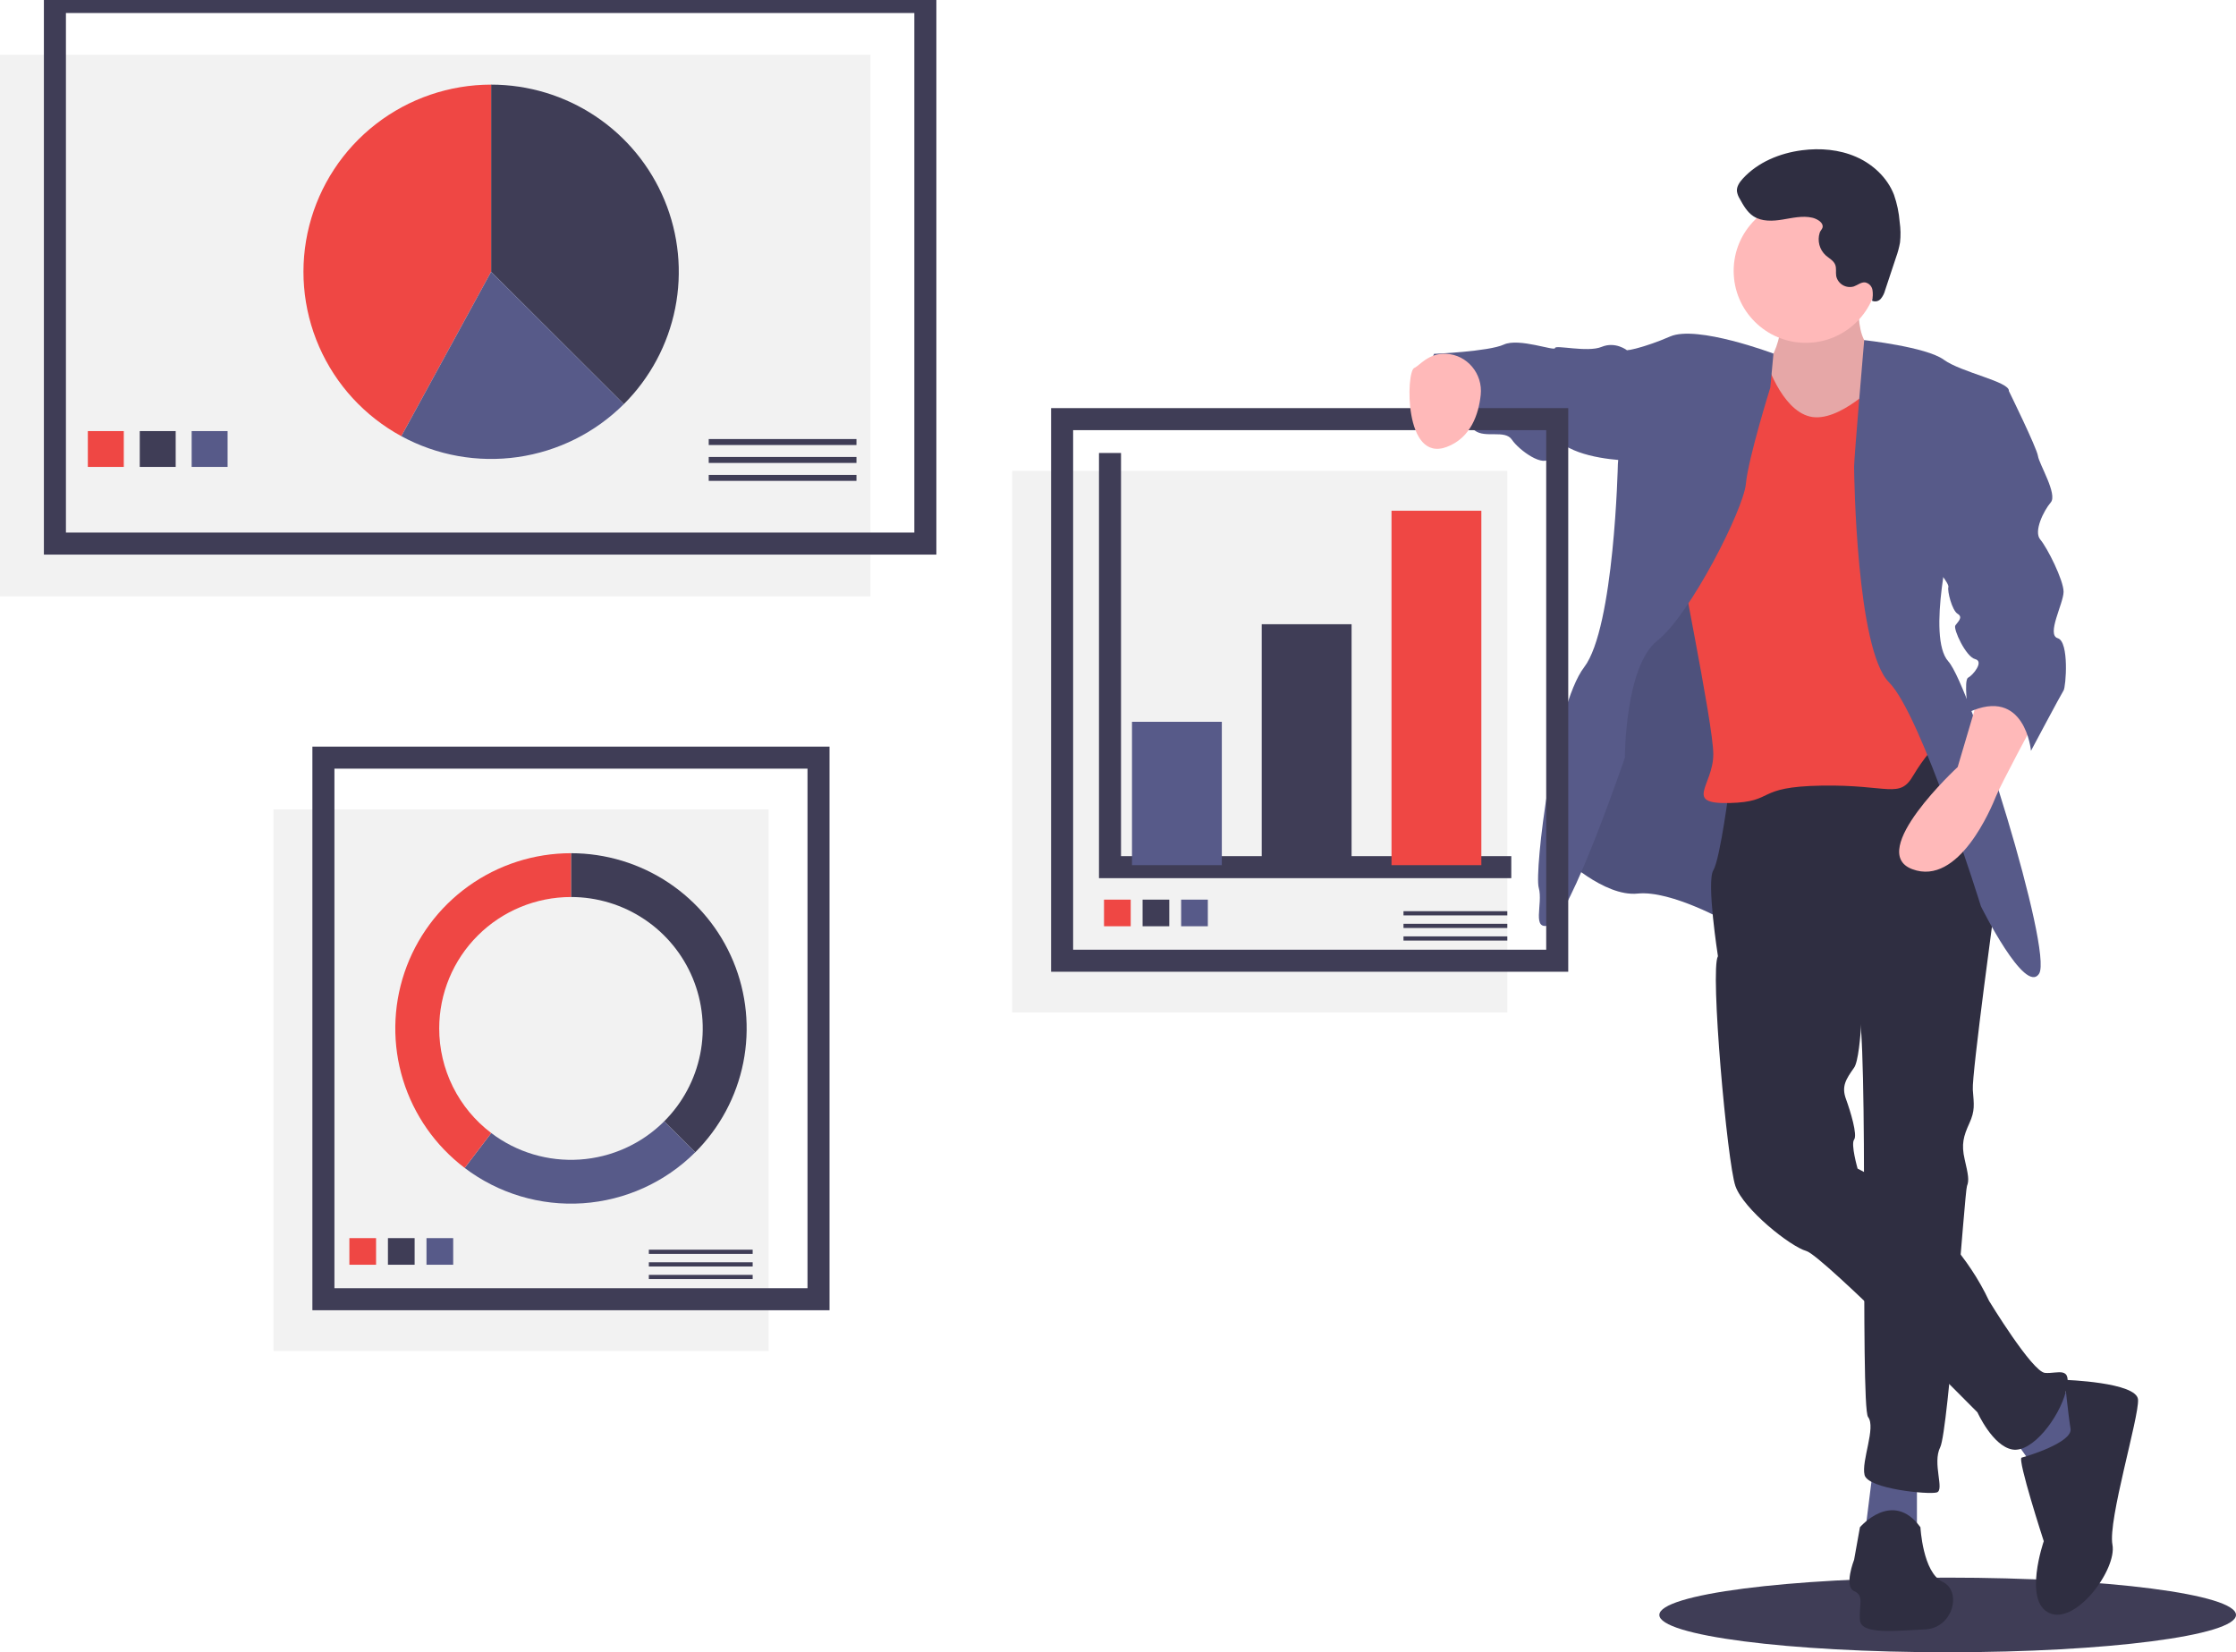 <svg width="203" height="150" viewBox="0 0 203 150" fill="none" xmlns="http://www.w3.org/2000/svg">
<g clip-path="url(#clip0)">
<path d="M176.824 150C191.28 150 203 148.483 203 146.612C203 144.741 191.28 143.224 176.824 143.224C162.367 143.224 150.647 144.741 150.647 146.612C150.647 148.483 162.367 150 176.824 150Z" fill="#3F3D56"/>
<path d="M79.025 4.971H0V54.14H79.025V4.971Z" fill="#F2F2F2"/>
<path d="M84.01 0.181H4.985V49.349H84.01V0.181Z" stroke="#3F3D56" stroke-width="2" stroke-miterlimit="10"/>
<path d="M56.636 36.69C59.018 34.313 60.641 31.286 61.298 27.99C61.956 24.694 61.618 21.277 60.329 18.172C59.039 15.067 56.856 12.413 54.054 10.546C51.252 8.679 47.958 7.683 44.588 7.683V24.675L56.636 36.69Z" fill="#3F3D56"/>
<path d="M44.588 7.683C40.801 7.683 37.122 8.942 34.132 11.259C31.142 13.577 29.012 16.823 28.077 20.483C27.143 24.142 27.457 28.009 28.971 31.47C30.485 34.932 33.112 37.792 36.437 39.599L44.588 24.675V7.683Z" fill="#EF4744"/>
<path d="M56.635 36.69L44.587 24.675L36.437 39.599C39.668 41.352 43.38 42.016 47.021 41.492C50.661 40.968 54.033 39.283 56.635 36.69Z" fill="#575A89"/>
<path d="M11.238 39.136H7.975V42.389H11.238V39.136Z" fill="#EF4744"/>
<path d="M15.95 39.136H12.688V42.389H15.95V39.136Z" fill="#3F3D56"/>
<path d="M20.662 39.136H17.4V42.389H20.662V39.136Z" fill="#575A89"/>
<path d="M77.756 39.859H64.343V40.401H77.756V39.859Z" fill="#3F3D56"/>
<path d="M77.756 41.486H64.343V42.028H77.756V41.486Z" fill="#3F3D56"/>
<path d="M77.756 43.113H64.343V43.655H77.756V43.113Z" fill="#3F3D56"/>
<path d="M69.781 73.481H24.831V122.65H69.781V73.481Z" fill="#F2F2F2"/>
<path d="M74.311 68.782H29.361V117.95H74.311V68.782Z" stroke="#3F3D56" stroke-width="2" stroke-miterlimit="10"/>
<path d="M34.142 112.403H31.719V114.82H34.142V112.403Z" fill="#EF4744"/>
<path d="M37.643 112.403H35.22V114.82H37.643V112.403Z" fill="#3F3D56"/>
<path d="M41.144 112.403H38.72V114.82H41.144V112.403Z" fill="#575A89"/>
<path d="M68.332 113.453H58.907V113.834H68.332V113.453Z" fill="#3F3D56"/>
<path d="M68.332 114.596H58.907V114.977H68.332V114.596Z" fill="#3F3D56"/>
<path d="M68.332 115.739H58.907V116.12H68.332V115.739Z" fill="#3F3D56"/>
<path d="M51.837 77.458V81.435C54.203 81.435 56.516 82.135 58.483 83.446C60.451 84.757 61.984 86.62 62.889 88.8C63.795 90.98 64.032 93.379 63.57 95.693C63.108 98.007 61.969 100.133 60.296 101.802L63.116 104.614C65.346 102.389 66.865 99.555 67.481 96.469C68.096 93.383 67.781 90.185 66.573 87.278C65.366 84.371 63.322 81.887 60.699 80.139C58.076 78.391 54.992 77.458 51.837 77.458Z" fill="#3F3D56"/>
<path d="M63.115 104.614L60.296 101.802C58.251 103.842 55.533 105.074 52.647 105.269C49.761 105.464 46.902 104.61 44.599 102.863L42.186 106.031C45.257 108.358 49.069 109.497 52.917 109.237C56.765 108.976 60.388 107.334 63.115 104.614Z" fill="#575A89"/>
<path d="M39.875 93.366C39.875 90.201 41.135 87.167 43.378 84.93C45.622 82.692 48.665 81.435 51.837 81.435V77.458C48.498 77.458 45.243 78.503 42.532 80.446C39.82 82.389 37.788 85.131 36.722 88.287C35.656 91.443 35.61 94.853 36.59 98.036C37.571 101.219 39.528 104.016 42.186 106.03L44.6 102.863C43.13 101.752 41.939 100.316 41.119 98.668C40.299 97.02 39.873 95.205 39.875 93.366Z" fill="#EF4744"/>
<path d="M168.858 25.487C168.858 25.487 168.118 30.966 170.02 31.598C171.921 32.23 171.393 37.077 171.393 37.077L165.688 41.398L160.617 41.819L159.349 35.286L160.089 33.6C160.089 33.6 162.941 30.228 160.934 26.751C158.927 23.274 168.858 25.487 168.858 25.487Z" fill="#FFB9B9"/>
<path opacity="0.1" d="M168.858 25.487C168.858 25.487 168.118 30.966 170.02 31.598C171.921 32.23 171.393 37.077 171.393 37.077L165.688 41.398L160.617 41.819L159.349 35.286L160.089 33.6C160.089 33.6 162.941 30.228 160.934 26.751C158.927 23.274 168.858 25.487 168.858 25.487Z" fill="black"/>
<path d="M163.575 68.161L156.919 83.755C156.919 83.755 151.743 80.805 148.679 81.121C145.615 81.437 141.812 77.749 141.812 77.749L145.615 59.415L152.693 39.922L162.519 46.139L163.575 68.161Z" fill="#575A89"/>
<path opacity="0.1" d="M163.575 68.161L156.919 83.755C156.919 83.755 151.743 80.805 148.679 81.121C145.615 81.437 141.812 77.749 141.812 77.749L145.615 59.415L152.693 39.922L162.519 46.139L163.575 68.161Z" fill="black"/>
<path d="M174.033 134.437V139.495H169.279L170.019 133.594L174.033 134.437Z" fill="#575A89"/>
<path d="M186.394 125.692L189.881 127.799L187.345 133.594L184.704 133.278L182.168 129.696L186.394 125.692Z" fill="#575A89"/>
<path d="M174.985 66.686L181.219 81.332C181.219 81.332 179 97.559 179.106 98.928C179.211 100.298 179.317 100.825 178.789 101.984C178.261 103.143 178.049 103.881 178.366 105.25C178.683 106.62 178.789 107.147 178.577 107.674C178.366 108.201 176.887 129.907 176.148 131.382C175.408 132.857 176.57 135.28 175.831 135.491C175.091 135.702 169.597 135.175 169.28 133.911C168.963 132.646 170.337 129.59 169.597 128.642C168.858 127.694 169.703 93.555 168.646 91.237C167.59 88.918 155.968 86.811 155.968 86.811C155.968 86.811 154.912 80.067 155.546 79.014C156.18 77.96 157.025 71.322 157.025 71.322L174.985 66.686Z" fill="#2F2E41"/>
<path d="M168.858 138.652C168.858 138.652 171.816 135.175 174.351 138.652C174.351 138.652 174.563 142.761 176.359 143.604C178.155 144.447 177.31 147.819 174.774 147.924C172.238 148.03 168.963 148.451 168.858 147.082C168.752 145.712 169.28 144.869 168.329 144.447C167.378 144.026 168.329 141.602 168.329 141.602L168.858 138.652Z" fill="#2F2E41"/>
<path d="M169.174 88.286C169.174 88.286 169.068 95.873 168.329 96.926C167.589 97.98 167.167 98.612 167.589 99.771C168.012 100.93 168.646 103.038 168.329 103.459C168.012 103.881 168.646 106.093 168.646 106.093C168.646 106.093 176.781 109.992 180.584 118.105C180.584 118.105 184.493 124.533 185.655 124.638C186.818 124.744 188.191 123.901 187.557 126.324C186.923 128.748 184.493 131.909 182.697 131.593C180.901 131.276 179.528 128.221 179.528 128.221C179.528 128.221 165.476 113.996 163.997 113.575C162.518 113.153 158.292 109.781 157.553 107.674C156.813 105.567 155.228 87.97 155.968 86.811C156.707 85.652 159.454 84.072 159.454 84.072L169.174 88.286Z" fill="#2F2E41"/>
<path d="M187.45 125.271C187.45 125.271 194 125.481 194.106 127.062C194.212 128.642 191.359 138.02 191.782 140.233C192.204 142.445 188.507 147.503 186.077 146.449C183.647 145.396 185.548 139.917 185.548 139.917C185.548 139.917 183.118 132.436 183.541 132.33C183.964 132.225 188.19 130.96 187.978 129.696C187.767 128.432 187.45 125.271 187.45 125.271Z" fill="#2F2E41"/>
<path d="M163.944 31.124C167.562 31.124 170.495 28.199 170.495 24.591C170.495 20.983 167.562 18.058 163.944 18.058C160.327 18.058 157.394 20.983 157.394 24.591C157.394 28.199 160.327 31.124 163.944 31.124Z" fill="#FFB9B9"/>
<path d="M170.548 34.654C170.548 34.654 166.956 38.447 164.314 37.815C161.673 37.183 160.3 32.652 160.3 32.652L155.545 31.809C155.545 31.809 152.165 46.771 152.165 48.246C152.165 49.721 155.545 65.632 155.545 68.477C155.545 71.322 152.798 73.008 157.024 72.902C161.25 72.797 159.243 71.427 165.371 71.322C171.498 71.217 172.449 72.586 173.717 70.374C174.582 68.93 175.649 67.617 176.887 66.475L174.668 58.678L174.351 36.656C174.351 36.656 171.642 31.387 170.408 31.809C170.408 31.809 171.076 34.127 170.548 34.654Z" fill="#EF4744"/>
<path d="M169.245 30.877C169.245 30.877 174.878 31.493 176.463 32.652C178.047 33.811 182.485 34.654 182.379 35.497C182.273 36.34 177.202 48.352 177.202 48.352C177.202 48.352 174.878 57.835 176.885 60.047C178.893 62.26 186.394 86.389 185.126 88.391C183.858 90.394 179.843 82.28 179.843 82.28C179.843 82.28 174.455 64.894 171.497 61.944C168.539 58.994 168.328 43.083 168.328 42.346C168.328 41.608 169.245 30.877 169.245 30.877Z" fill="#575A89"/>
<path d="M161.007 32.099C161.007 32.099 154.067 29.491 151.637 30.544C149.207 31.598 147.728 31.809 147.728 31.809L146.882 42.135C146.882 42.135 146.565 56.992 143.819 60.574C141.072 64.157 139.276 79.119 139.698 80.594C140.121 82.069 138.959 84.598 140.755 83.966C142.551 83.334 147.516 68.793 147.516 68.793C147.516 68.793 147.516 60.469 150.475 58.151C153.433 55.833 158.293 46.244 158.504 43.926C158.715 41.608 160.723 35.181 160.723 35.181L161.007 32.099Z" fill="#575A89"/>
<path d="M184.811 65.316C184.811 65.316 181.641 71.217 181.219 72.27C180.796 73.324 177.838 80.489 173.612 78.909C169.386 77.328 177.732 69.636 177.732 69.636L179.634 63.209C179.634 63.209 184.599 62.155 184.811 65.316Z" fill="#FFB9B9"/>
<path d="M148.782 31.809H147.726C147.726 31.809 146.669 30.966 145.401 31.493C144.133 32.02 141.175 31.282 141.175 31.598C141.175 31.914 137.9 30.65 136.527 31.282C135.153 31.914 130.188 32.125 130.188 32.125C130.188 32.125 128.18 37.182 129.554 38.131C130.927 39.079 132.935 38.342 133.885 39.079C134.836 39.817 136.632 38.974 137.266 39.922C137.9 40.87 140.224 42.556 140.753 41.503C141.281 40.449 140.224 39.501 142.443 40.66C144.662 41.819 148.148 41.819 148.148 41.819L148.782 31.809Z" fill="#575A89"/>
<path d="M164.535 19.765C163.649 19.56 162.729 19.787 161.831 19.933C160.933 20.08 159.944 20.128 159.184 19.629C158.624 19.26 158.279 18.65 157.955 18.062C157.82 17.853 157.73 17.617 157.691 17.371C157.652 16.937 157.929 16.541 158.223 16.218C159.59 14.721 161.586 13.901 163.599 13.641C165.254 13.427 166.979 13.57 168.508 14.239C170.036 14.907 171.349 16.131 171.95 17.684C172.227 18.479 172.4 19.306 172.464 20.144C172.555 20.762 172.567 21.388 172.499 22.008C172.418 22.467 172.297 22.919 172.137 23.358L171.142 26.355C171.07 26.638 170.937 26.902 170.75 27.128C170.655 27.238 170.526 27.315 170.383 27.346C170.24 27.377 170.091 27.361 169.958 27.301C170.037 26.975 170.049 26.637 169.993 26.306C169.962 26.142 169.882 25.99 169.764 25.871C169.646 25.752 169.494 25.671 169.329 25.639C168.963 25.6 168.649 25.884 168.301 26.006C168.134 26.055 167.958 26.07 167.785 26.048C167.612 26.026 167.445 25.969 167.295 25.88C167.145 25.791 167.015 25.672 166.913 25.531C166.812 25.389 166.74 25.228 166.704 25.058C166.649 24.715 166.742 24.348 166.611 24.026C166.459 23.649 166.054 23.452 165.75 23.181C165.473 22.926 165.274 22.597 165.178 22.233C165.082 21.869 165.091 21.485 165.206 21.127C165.288 20.877 165.517 20.764 165.471 20.477C165.411 20.101 164.855 19.838 164.535 19.765Z" fill="#2F2E41"/>
<path d="M136.844 42.751H91.894V91.92H136.844V42.751Z" fill="#F2F2F2"/>
<path d="M141.376 38.051H96.426V87.22H141.376V38.051Z" stroke="#3F3D56" stroke-width="2" stroke-miterlimit="10"/>
<path d="M100.774 41.124V78.724H137.205" stroke="#3F3D56" stroke-width="2" stroke-miterlimit="10"/>
<path d="M110.926 65.528H102.77V78.543H110.926V65.528Z" fill="#575A89"/>
<path d="M122.706 56.67H114.549V78.543H122.706V56.67Z" fill="#3F3D56"/>
<path d="M134.487 46.367H126.331V78.543H134.487V46.367Z" fill="#EF4744"/>
<path d="M102.654 81.673H100.23V84.09H102.654V81.673Z" fill="#EF4744"/>
<path d="M106.157 81.673H103.733V84.09H106.157V81.673Z" fill="#3F3D56"/>
<path d="M109.656 81.673H107.232V84.09H109.656V81.673Z" fill="#575A89"/>
<path d="M136.844 82.723H127.419V83.104H136.844V82.723Z" fill="#3F3D56"/>
<path d="M136.844 83.866H127.419V84.247H136.844V83.866Z" fill="#3F3D56"/>
<path d="M136.844 85.009H127.419V85.39H136.844V85.009Z" fill="#3F3D56"/>
<path d="M131.281 32.119C133.207 32.202 134.638 33.945 134.43 35.856C134.241 37.589 133.545 39.744 131.351 40.572C127.442 42.047 127.653 33.723 128.393 33.407C128.886 33.196 129.661 32.049 131.281 32.119Z" fill="#FFB9B9"/>
<path d="M181.218 34.934L182.38 35.497C182.38 35.497 184.916 40.66 185.021 41.397C185.127 42.135 186.817 44.874 186.183 45.612C185.55 46.35 184.599 48.246 185.233 48.984C185.866 49.721 187.346 52.672 187.346 53.725C187.346 54.779 185.761 57.624 186.817 57.94C187.874 58.256 187.557 62.366 187.346 62.682C187.134 62.998 184.387 68.161 184.387 68.161C184.387 68.161 183.859 62.26 178.682 64.684C178.682 64.684 178.26 61.733 178.682 61.523C179.105 61.312 180.161 60.047 179.316 59.837C178.471 59.626 177.309 57.097 177.52 56.781C177.731 56.465 178.26 56.044 177.731 55.727C177.203 55.411 176.781 53.62 176.886 53.304C176.992 52.988 175.724 51.513 175.724 51.513L181.218 34.934Z" fill="#575A89"/>
</g>
<defs>
<clipPath id="clip0">
<rect width="203" height="150" fill="white"/>
</clipPath>
</defs>
</svg>
